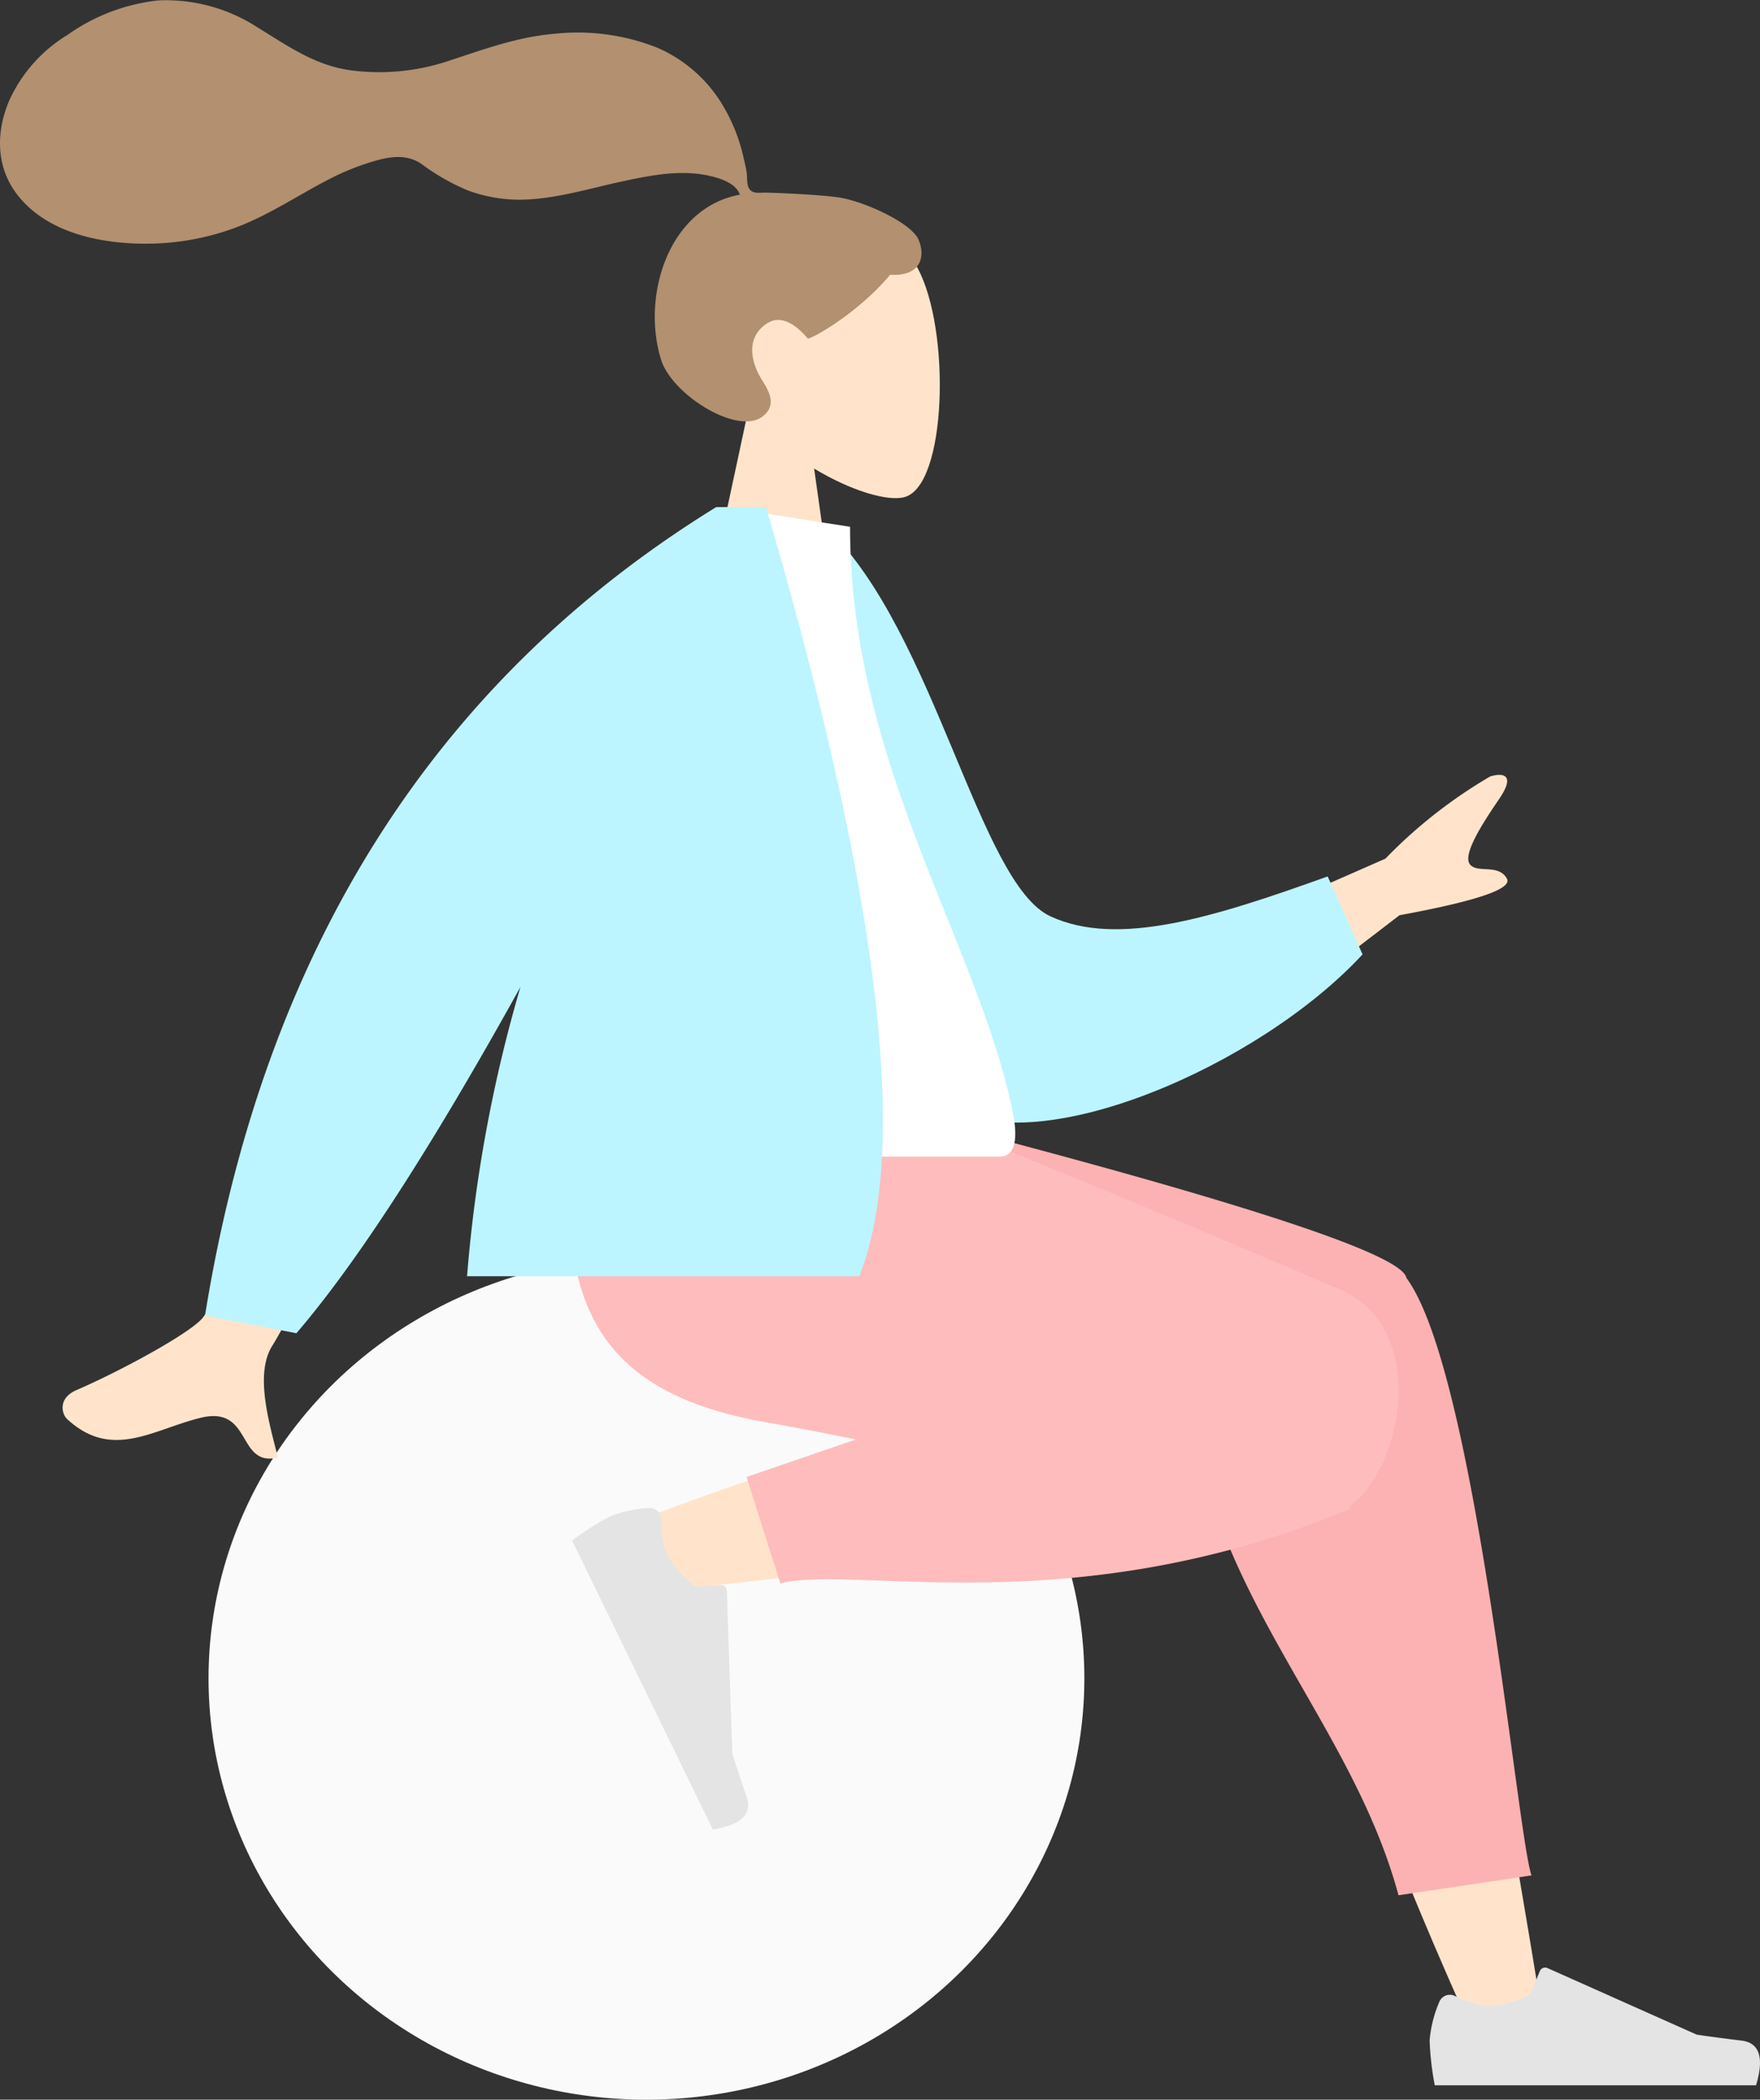 <svg id="humaaans_sitting-1" data-name="humaaans/sitting-1" xmlns="http://www.w3.org/2000/svg" width="211" height="251.644" viewBox="0 0 211 251.644">
  <rect x="0" y="0" width="211" height="251.644" fill="#333333" stroke="none"/>
  <g id="A-Human_Sitting" data-name="A-Human/Sitting" transform="translate(0)">
    <g id="Head_Front_Airy" data-name="Head/Front/Airy">
      <g id="Head" transform="translate(83.99 25.948)">
        <path id="Path_175" data-name="Path 175" d="M5.642,23.552C2.5,19.858.366,15.332.722,10.26,1.747-4.353,22.089-1.138,26.046,6.237s3.487,26.084-1.627,27.4c-2.039.526-6.384-.762-10.806-3.427l2.776,19.636H0Z" fill="#ffe4cb"/>
      </g>
      <path id="hair" d="M100.7,23.685c-2.16-.354-7.976-.6-9.048-.6-.685,0-1.428.157-1.834-.473-.332-.515-.211-1.387-.31-1.985-.115-.695-.279-1.381-.444-2.065a20.991,20.991,0,0,0-2.18-5.537,17.019,17.019,0,0,0-8.067-7.3A25.9,25.9,0,0,0,66.564,4.04c-4.4.356-8.375,1.807-12.525,3.173A26.25,26.25,0,0,1,41.805,8.391c-4.168-.64-7.317-2.9-10.832-5.043A20.179,20.179,0,0,0,19.007.047,23.045,23.045,0,0,0,8.092,4.185a17.808,17.808,0,0,0-7.039,7.986C-.487,15.9-.485,20,2.047,23.3,5.717,28.083,12.53,29.32,18.2,29.2a30.86,30.86,0,0,0,9.594-1.758c4.128-1.452,7.7-3.913,11.558-5.91A30.075,30.075,0,0,1,45,19.268c1.906-.538,3.782-.785,5.508.366a26.01,26.01,0,0,0,5.549,3.176,17.9,17.9,0,0,0,6.259,1.124c4.152-.032,8.245-1.326,12.278-2.192,3.289-.707,6.807-1.411,10.16-.732,1.4.283,3.442.869,3.948,2.323-8.5,1.541-11.845,12.059-9.447,19.78,1.294,4.167,9.072,9.039,12.1,6.848,1.916-1.388.753-3.21,0-4.413-1.442-2.3-1.935-5.262.733-6.866,2.3-1.383,4.72,1.9,4.766,1.9.632-.05,6.1-3.14,9.862-7.65,3.714.22,4.278-2.229,3.391-4.232S103.68,24.174,100.7,23.685Z" transform="translate(0)" fill="#b29070"/>
    </g>
    <g id="Bottom_Sitting_Sweat-Pants" data-name="Bottom/Sitting/Sweat-Pants" transform="translate(24.583 132.472)">
      <g id="Objects_Seat_Ball" data-name="Objects/Seat/Ball" transform="translate(0 18.437)">
        <ellipse id="Ballsy-Ball" cx="52.5" cy="50.5" rx="52.5" ry="50.5" transform="translate(0.417 -0.265)" fill="#fafafa"/>
      </g>
      <path id="Skin" d="M104.046,89.107C95.3,69.743,88.97,52.881,86.43,43.985c-4.349-15.233-7.657-28.636-8.493-33.642C75.943-1.594,93.275-2.289,95.566,3.643c3.467,8.979,9.521,38.479,16.794,83.038ZM2.561,28.336c8.027-3.173,36.139-13.1,49.7-15.912,3.9-.807,7.672-1.557,11.223-2.235C74.033,8.175,79.5,27.212,69.337,28.675,44.025,32.318,8.143,36.08,5.072,36.5.768,37.093-2.484,30.33,2.561,28.336Z" transform="translate(47.894 21.965)" fill="#ffe4cb"/>
      <path id="Leg-Back" d="M43.42,26.915,0,4.812V0H5.164q63.011,16.056,64.4,20.58.015.049.027.1l.062.084C77.975,32.21,82.961,88.106,84.6,92.291l-15.952,2.38c-6.1-22.628-25.626-38.392-25.107-65.494A8.879,8.879,0,0,1,43.42,26.915Z" transform="translate(74.43 0)" fill="#fcb2b2"/>
      <path id="Leg-Front" d="M34.336,40.043c-3.973-.8-7.631-1.505-10.762-2.054C3.352,34.442-2.544,23.617.942,0H38.2c6.086,1.748,37.715,15.012,54.126,22.067,10.861,4.669,7.438,21.5,1.287,25.882a.6.6,0,0,1-.341.533C60.184,62.2,34.009,55,25.265,57.3L21.221,44.541Z" transform="translate(43.702 0)" fill="#ffbcbc"/>
      <g id="Accessories_Shoe_Flat-Sneaker" data-name="Accessories/Shoe/Flat-Sneaker" transform="matrix(0.438, 0.899, -0.899, 0.438, 56.422, 45.426)">
        <path id="shoe" d="M1.146,4.145A14.662,14.662,0,0,0,0,8.722a34.263,34.263,0,0,0,.615,5.391H39.129Q40.63,9.15,37.4,8.754T32.022,8.04L14.121.059a.683.683,0,0,0-.9.346l-.008.018L12.061,3.214a12.28,12.28,0,0,1-4.866,1.4,11.02,11.02,0,0,1-4.2-1.229h0a1.366,1.366,0,0,0-1.811.672Q1.163,4.1,1.146,4.145Z" transform="translate(0 0)" fill="#e4e4e4"/>
      </g>
      <g id="Accessories_Shoe_Flat-Sneaker-2" data-name="Accessories/Shoe/Flat-Sneaker" transform="translate(146.812 103.337)">
        <path id="shoe-2" data-name="shoe" d="M1.146,4.145A14.662,14.662,0,0,0,0,8.722a34.263,34.263,0,0,0,.615,5.391H39.129q1.5-4.963-1.733-5.359T32.022,8.04L14.121.059a.683.683,0,0,0-.9.346l-.008.018L12.061,3.214a12.28,12.28,0,0,1-4.866,1.4,11.02,11.02,0,0,1-4.2-1.229h0a1.366,1.366,0,0,0-1.811.672Q1.163,4.1,1.146,4.145Z" transform="translate(0 0)" fill="#e4e4e4"/>
      </g>
    </g>
    <g id="Body_Jacket-2" data-name="Body/Jacket-2" transform="translate(7.511 60.773)">
      <path id="Skin-2" data-name="Skin" d="M133.838,20.907l24.743-10.866A58.631,58.631,0,0,1,171.137.193c1.207-.384,3.269-.5,1.069,2.713s-4.37,6.692-3.491,7.819,3.426-.117,4.432,1.715q1.006,1.831-12.878,4.382L141.739,31.028ZM33.807,23.9,47.8,26.676q-21.108,39.337-22.64,41.7c-2.3,3.54-.154,10.029.638,13.446-4.968,1.156-3.009-6.321-9.3-4.759-5.738,1.425-10.6,5.082-15.954.15-.658-.606-1.139-2.5,1.1-3.474C7.24,71.315,15.5,66.78,16.834,65.019Q19.572,61.418,33.807,23.9Z" transform="translate(0 32.094)" fill="#ffe4cb"/>
      <path id="Coat-Back" d="M0,1.524,5.794,0c13.9,11.307,21.74,40.708,30.624,43.914,8.4,3.03,19.527-1.587,32.7-7.659L74.1,45.2C62.91,59.649,37.569,73.249,26.332,67.734,8.367,58.916,1.206,22.435,0,1.524Z" transform="translate(85.963 2.124) rotate(5)" fill="#bcf5ff"/>
      <path id="Shirt" d="M0,77.845H52.246c2.387,0,1.938-3.447,1.592-5.187C49.855,52.582,34.307,30.941,34.307,2.363L19.237,0C6.772,20.047,2.462,44.73,0,77.845Z" transform="translate(60.091 0)" fill="#fff"/>
      <path id="Coat-Front" d="M37.808,57.518Q21.832,86.336,10.951,99.013L0,96.868Q10.581,31.245,61.284,0h5.967Q87.545,69.176,78.44,92.184H31.411a171.687,171.687,0,0,1,6.4-34.666Z" transform="translate(17.071 0)" fill="#bcf5ff"/>
    </g>
  </g>
</svg>
